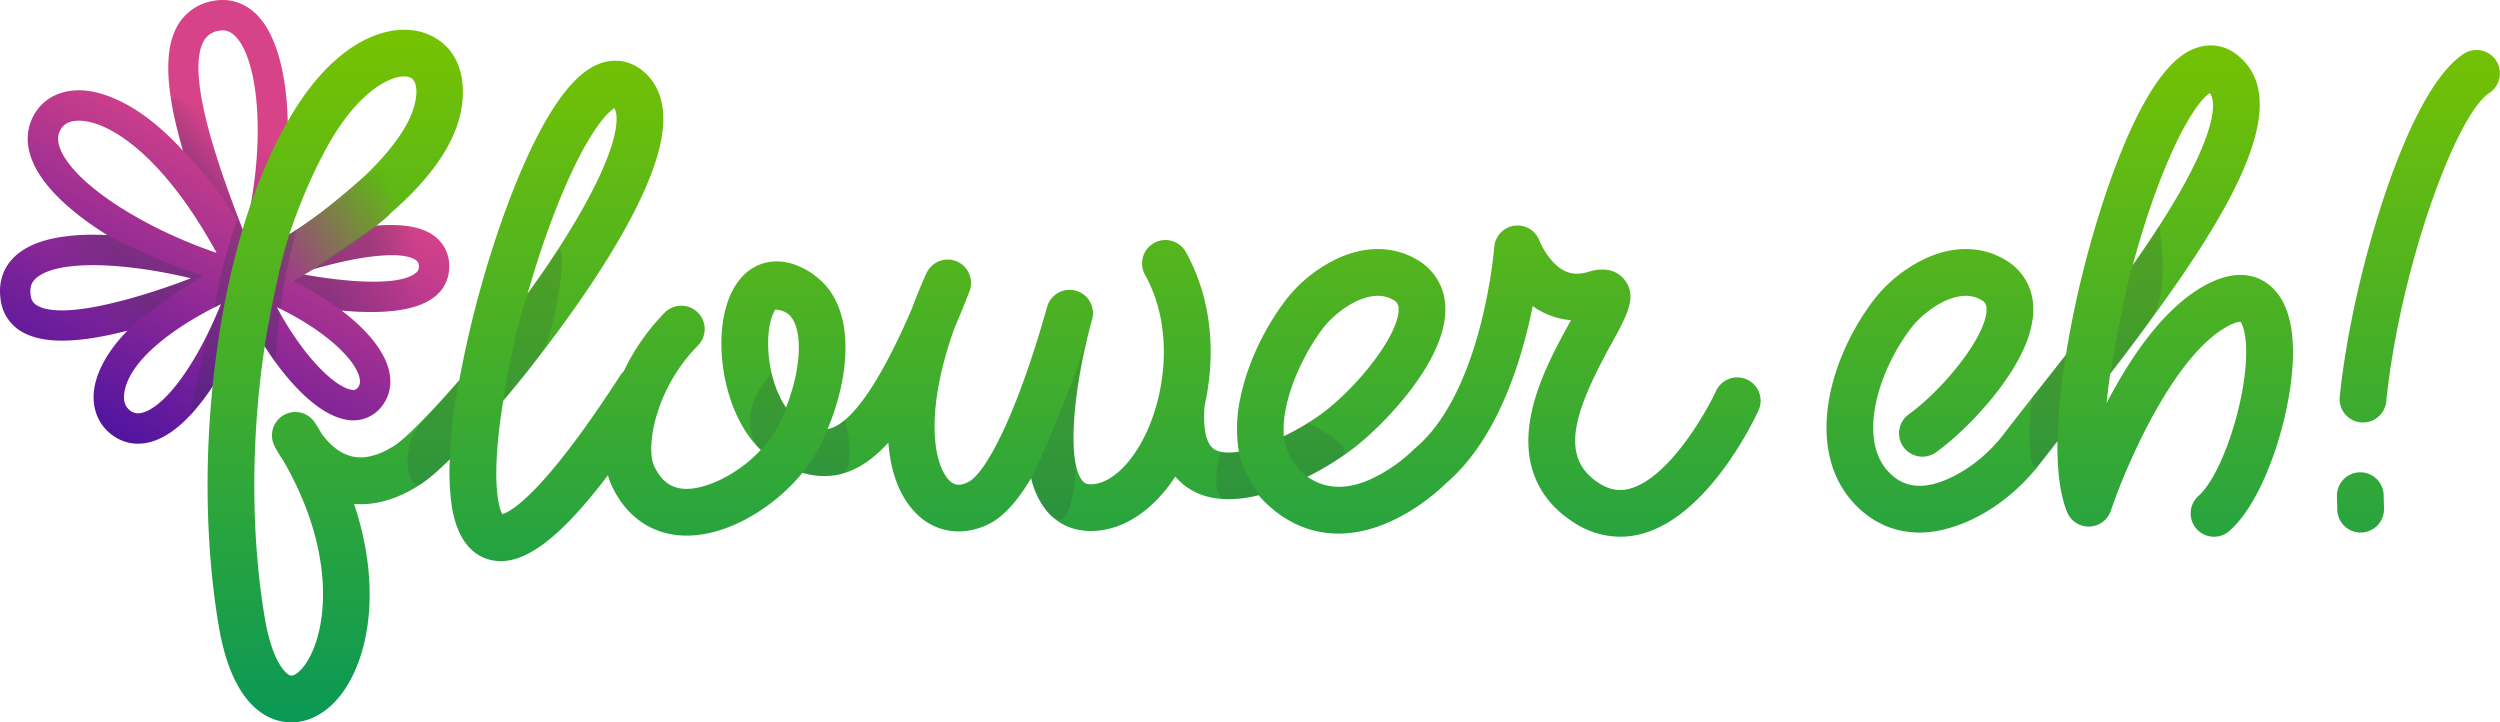 <svg xmlns="http://www.w3.org/2000/svg" xmlns:xlink="http://www.w3.org/1999/xlink" width="1202.69" height="347.532" viewBox="0 0 1202.69 347.532">
  <defs>
    <linearGradient id="linear-gradient" x1="0.139" y1="0.949" x2="0.5" y2="0.267" gradientUnits="objectBoundingBox">
      <stop offset="0" stop-color="#4c12a1"/>
      <stop offset="1" stop-color="#d74388"/>
    </linearGradient>
    <linearGradient id="linear-gradient-2" x1="0.5" x2="0.5" y2="1" gradientUnits="objectBoundingBox">
      <stop offset="0" stop-color="#79c300"/>
      <stop offset="1" stop-color="#0a9856"/>
    </linearGradient>
    <linearGradient id="linear-gradient-3" x1="1.097" y1="0.46" x2="0.209" y2="1.154" gradientUnits="objectBoundingBox">
      <stop offset="0" stop-color="#5fb814"/>
      <stop offset="1" stop-color="#a63291"/>
    </linearGradient>
    <linearGradient id="linear-gradient-4" x1="0.424" y1="0.19" x2="0.167" y2="0.5" gradientUnits="objectBoundingBox">
      <stop offset="0" stop-color="#2e334e" stop-opacity="0"/>
      <stop offset="1" stop-color="#2e334e" stop-opacity="0.255"/>
    </linearGradient>
    <linearGradient id="linear-gradient-5" x1="0.759" y1="0.615" x2="0.361" y2="0.499" xlink:href="#linear-gradient-4"/>
    <linearGradient id="linear-gradient-6" x1="0.5" x2="0.932" gradientUnits="objectBoundingBox">
      <stop offset="0" stop-color="#2e334e" stop-opacity="0.255"/>
      <stop offset="1" stop-color="#2e334e" stop-opacity="0"/>
    </linearGradient>
    <linearGradient id="linear-gradient-7" x1="1" y1="0" x2="0.266" y2="0" xlink:href="#linear-gradient-4"/>
  </defs>
  <g id="Group_1016" data-name="Group 1016" transform="translate(-358.68 -428.161)">
    <path id="Path_222" data-name="Path 222" d="M221.79,462.581A20.529,20.529,0,0,1,210.2,459c-7.155-4.8-10.647-12.83-9.584-22.027.542-4.692,3.253-15.718,16.111-28.767-23.567,6.082-40.016,6.374-50.087.929A20.544,20.544,0,0,1,155.78,393.82c-1.441-8.969,1.218-16.63,7.688-22.152,8.437-7.2,23.077-10.369,43.537-9.442-13.808-8.6-30.863-21.733-36.433-36.7-3.086-8.287-2.273-16.24,2.348-23,4.768-6.972,13.1-10.563,22.84-9.876,6.833.488,25.278,4.295,47.68,29.007-7.306-24.979-10.082-46.5-2.946-59.627a24.337,24.337,0,0,1,17.4-12.46c8.449-1.624,16.378,1.228,22.334,8.031,15.952,18.225,18.03,66.648,5.715,112.158,25.854-8.923,62.173-18.325,77.737-7.569a17.746,17.746,0,0,1,7.817,15.231,18.013,18.013,0,0,1-7.324,14.715c-9.307,7.172-26.631,8.047-44.486,6.388,11.587,8.734,19.68,18.283,22.419,27.272,2.135,7,1.1,13.477-2.988,18.726a17.171,17.171,0,0,1-16.541,6.6c-14.807-2.068-33.142-21.313-47.814-49.025-13.394,32.25-29.744,53.849-45.286,59.144A23.816,23.816,0,0,1,221.79,462.581Zm39.93-67.183c-24.012,11.8-44.808,27.877-46.586,43.253-.432,3.731.648,6.493,3.209,8.211,1.26.847,3.13,1.671,6.424.551C234.418,444.125,248.8,426.9,261.719,395.4Zm26.805,1.486c13.8,25.52,28.744,38.746,36.078,39.77a2.684,2.684,0,0,0,2.991-1.109c.739-.949,1.467-2.429.536-5.481C325.3,420.778,310.442,407.319,288.524,396.884ZM200.253,376.69c-12.715,0-22.481,1.987-27.3,6.1-1.8,1.539-3.539,3.778-2.747,8.716a5.955,5.955,0,0,0,3.377,4.774c12.259,6.634,46.977-3.037,73.647-13.286C229.9,378.842,213.481,376.69,200.253,376.69Zm98.913,4.085c24.6,4.536,48.175,5.888,56.09-.209a3.509,3.509,0,0,0,1.629-3.131,3.31,3.31,0,0,0-1.511-3.214C349.415,370.1,330.12,370.968,299.166,380.774Zm-105.829-73.59c-2.947,0-6.384.721-8.353,3.6-1.2,1.751-2.574,4.656-.714,9.648,6.141,16.494,38.988,38,75.334,50.355-24.549-44.989-49.881-62.479-64.884-63.551C194.277,307.2,193.813,307.185,193.337,307.185Zm69.207-43.451a9.86,9.86,0,0,0-1.883.2,9.671,9.671,0,0,0-7.327,5.09c-8.719,16.034,7.481,61.666,19.652,92.582,10.515-42.006,7.191-81.863-3.753-94.368C266.788,264.441,264.492,263.734,262.544,263.734Z" transform="translate(203.281 179.029)" fill="url(#linear-gradient)"/>
    <path id="Path_249" data-name="Path 249" d="M370.738,458.171a285.968,285.968,0,0,0-10.685,42.363,25.718,25.718,0,0,0,3.042-1.955s-5.286,12.737-6.228,14.661-8.634,39.069-8.634,39.069,9.808-12.322,10.92-14.363,8.028-41.766,8.028-41.766l6.837-32.91Z" transform="translate(101.798 75.897)" fill="rgba(46,51,78,0.25)"/>
    <path id="Path_248" data-name="Path 248" d="M34.971,332.605c-10.4-2.378-23.988-12.3-29.659-46.078-6.793-40.454-7.08-87.507-.813-132.5,8.557-61.41,26.05-98.262,39.217-118.365C65.412,2.547,91.184-4.78,107.107,2.651c16.882,7.881,17.858,27.255,13.567,41.45-5.735,18.965-23.245,38.924-52.046,59.323a348.34,348.34,0,0,1-36.214,22.335c-2.239,10.043-4.131,20.533-5.641,31.376-5.962,42.783-5.707,87.413.715,125.668,3.584,21.349,10.235,27.365,12.5,27.881,1.359.316,4.177-1.4,6.919-5.272,10.543-14.9,15.83-52.9-10.732-98.554a50.842,50.842,0,0,1-4.109-6.877,11.243,11.243,0,0,1,19.648-10.854q1.668,2.636,3.217,5.265c2.695,3.727,7.436,8.908,13.9,10.692,6.164,1.7,13.333-.048,21.3-5.194,4.794-3.1,16.5-14.6,30.979-31.366a512.359,512.359,0,0,1,13.534-55.614c7.263-24.006,26.672-81.29,49.924-94.7,8.5-4.9,17.519-4.355,24.742,1.508,4.922,3.994,10.63,11.687,9.873,25.652-1.513,27.89-28.584,69.91-51.027,100.25-8.48,11.464-17.376,22.691-25.921,32.831-1.33,8.131-2.284,15.771-2.823,22.7-1.59,20.389.873,29.3,2.388,31.856,3.422-.917,18.923-8.244,56.606-66.522a11.263,11.263,0,0,1,1.758-2.106A103.982,103.982,0,0,1,219.895,136.1a11.243,11.243,0,1,1,16.013,15.787C214.8,173.3,210.88,201.358,214.781,209.773c4.4,9.484,10.493,10.859,14.7,11.068,10.089.5,25.949-7.073,36.637-18.735-12.6-12.037-18.089-31.683-18.836-47.221-.937-19.445,4.908-34.641,15.634-40.649,4.811-2.7,14.876-5.861,28.235,3.231a11.322,11.322,0,0,1,1.384,1.109,31.857,31.857,0,0,1,8.645,9.834c6.988,12.2,6.287,27.714,4.466,38.578a114.987,114.987,0,0,1-7.375,25.1,11.3,11.3,0,0,0,2.6-.746c7.673-3.167,20.209-15.931,37.928-57.123q3.089-8.389,7-17.047a11.243,11.243,0,0,1,20.713,8.734q-3.555,9.071-7.008,17.123c-7.483,20.541-9.5,35.826-9.733,45.717-.452,19.35,5.389,26.463,7.191,28.183,1.763,1.682,4.213,3.068,9.035.613,8.233-4.191,23.077-31.7,37.732-83.707.084-.3.138-.486.155-.547a11.243,11.243,0,0,1,21.633,6.136c-.124.44-.249.886-.374,1.326-6.912,24.848-12.926,65.323-4.336,76.121.807,1.013,1.772,1.907,4.741,1.76,8.079-.416,16.945-7.958,23.716-20.175,11.181-20.172,16.494-53.985,1.734-80.55a11.243,11.243,0,1,1,19.656-10.92c13.056,23.5,14.241,50.578,8.993,73.751-.9,10.964.718,18.589,4.654,21.063,2.672,1.68,6.835,1.948,11.814,1.161a68.872,68.872,0,0,1,.788-26.108c3.286-15.972,11.324-33.173,22.056-47.194a68.536,68.536,0,0,1,24.941-19.772c13.535-6.149,27.111-5.832,38.226.895a26.785,26.785,0,0,1,13.311,22.389c.474,11.4-5.123,24.869-16.634,40.045-8.527,11.241-20.019,22.716-29.99,29.947a147.483,147.483,0,0,1-19.739,11.873c8.682,5.991,18.646,6.4,30.3,1.266a75.325,75.325,0,0,0,20.651-14.157,11.38,11.38,0,0,1,.876-.817c32.537-27.32,38.028-96.073,38.08-96.764a11.244,11.244,0,0,1,21.767-3.04,35.176,35.176,0,0,0,6.829,10.527c4.976,5.095,10.166,6.441,16.831,4.365,4.2-1.3,12-2.565,17.1,3.686,6.51,7.983,1.482,17.094-6.128,30.886-18.459,33.454-25.283,55.208-5.545,67.4,4.972,3.068,9.709,3.776,14.907,2.213,18.312-5.5,35.759-35.674,40.937-46.84a11.243,11.243,0,0,1,20.412,9.433c-2.326,5.041-23.638,49.533-54.844,58.933a40.324,40.324,0,0,1-11.662,1.752A40.745,40.745,0,0,1,658,237.515c-12.758-7.881-26.83-23.247-21.421-51.7,3.218-16.921,12.395-33.551,19.1-45.694q.111-.2.226-.411a36.434,36.434,0,0,1-18.415-6.788c-5.164,25.809-16.725,63.983-41.747,85.289-3.471,3.44-25.041,23.743-50.833,24.153q-.411.006-.822.006c-13.139,0-24.975-5.022-35.2-14.937a44.01,44.01,0,0,1-3.243-3.5c-13.579,3.318-24.756,2.286-33.322-3.1a27.552,27.552,0,0,1-6.749-5.92c-10.451,15.979-24.372,25.424-38.88,26.171-9.663.495-17.787-3.037-23.5-10.224a39.012,39.012,0,0,1-7.012-15.134q-9.91,16.7-19.992,21.854a32.854,32.854,0,0,1-14.9,3.761,28.4,28.4,0,0,1-19.861-8.151c-8.167-7.8-12.789-19.771-13.919-34.6-5.951,6.564-11.924,11-18.06,13.537a33.941,33.941,0,0,1-23.259.977c-12.868,15.9-35.107,30.248-55.678,30.25q-1.079,0-2.151-.055c-15.064-.75-27.131-9.3-33.98-24.068a31.774,31.774,0,0,1-1.783-4.921c-23.89,31.473-41.318,43.94-55.93,40.853-7.107-1.5-16.2-7.216-19.171-25.916a116.539,116.539,0,0,1-.962-22.628c-5.7,5.6-10.577,9.817-14.207,12.16-10.881,7.028-21.556,10.152-31.862,9.329,12.872,38.4,7.856,71.836-5.207,90.294-6.748,9.534-15.785,14.808-24.947,14.808A23.837,23.837,0,0,1,34.971,332.605ZM536.807,143.322c-10.33,13.5-20.413,35.476-19.039,52.231a119.688,119.688,0,0,0,17.837-10.6c17.249-12.508,37.874-38.43,37.356-50.851a4.288,4.288,0,0,0-2.483-4.086,14.271,14.271,0,0,0-7.514-2.024C552.879,127.992,541.684,136.954,536.807,143.322ZM269.759,154.157c.581,10.774,3.828,20.827,8.5,27.564,6.513-16.252,8.236-33.71,3.41-42.138-1.287-2.248-3.317-4.512-8.488-4.989C271.621,136.722,269.161,143.052,269.759,154.157ZM176.1,66.533c-7.873,16.4-15.643,37.626-22.151,60.413,26.006-35.979,41.9-66.671,42.777-82.8.118-2.174.006-4.916-1.07-6.414C192.8,39.41,185.691,46.551,176.1,66.533ZM62.527,47.988C54.188,60.72,45.321,80.234,39.3,98.515c23.036-14.432,53.583-40.189,59.853-60.92,2.193-7.254,1.568-13.109-1.554-14.566a7.3,7.3,0,0,0-3.092-.6C87.422,22.427,74.612,29.542,62.527,47.988Zm894.286,192.1a11.245,11.245,0,0,1,.99-15.871c11.355-10.02,23.34-46.825,22.9-70.324-.163-8.768-1.988-12.553-2.768-13.407-.612-.008-3.03.153-8.086,3.281-25.855,15.993-47.9,68.622-54.217,87.55a11.249,11.249,0,0,1-18.057,4.92l-.016-.014-.035-.031a11.194,11.194,0,0,1-3.007-4.278c-3.56-8.955-4.769-21-4.579-34.048-2.464,3.139-4.737,6.054-6.781,8.715q-1.095,1.488-2.214,2.9-.494.652-.964,1.28a11.343,11.343,0,0,1-1.173,1.333c-17.681,20.893-39.243,29.137-53.12,29.738q-1.025.044-2.035.046c-12.641,0-23.856-5.2-32.541-15.1-22.308-25.447-11.51-68.12,10.687-97.119a68.53,68.53,0,0,1,24.942-19.772c13.534-6.149,27.11-5.832,38.224.895a26.783,26.783,0,0,1,13.311,22.388c.476,11.4-5.121,24.87-16.633,40.046-8.527,11.241-20.018,22.716-29.99,29.947a11.244,11.244,0,1,1-13.2-18.205c17.248-12.508,37.874-38.431,37.356-50.851a4.293,4.293,0,0,0-2.483-4.086c-11.345-6.868-27.526,5.28-33.672,13.306-16.449,21.493-25.3,53.041-11.633,68.629,4.626,5.277,10.089,7.708,16.689,7.416,10.354-.448,26.606-8.775,38.632-23.889q.887-1.17,1.837-2.406.076-.1.154-.2c3.988-5.192,8.764-11.245,14.1-18.011,4.538-5.753,9.46-11.99,14.576-18.56,2.845-17.61,6.471-33.026,8.451-40.9C907.4,95.762,925.371,30.32,949.539,12.562c9.019-6.63,19.177-6.718,27.166-.235,30.162,24.481-8.839,84.932-61.408,153.147-.7,4.869-1.288,9.6-1.744,14.148,14.053-26.927,29-45.411,44.47-54.98,22.368-13.837,34.081-2.795,38.082,2.592,11.191,15.076,6.772,43.452,3.143,59.024-4.45,19.1-13.766,43.523-26.564,54.819a11.244,11.244,0,0,1-15.87-.991ZM947.182,54.134c-8.025,16.694-15.252,37.573-21.016,59.072,6.644-9.459,12.946-18.932,18.482-28.066,19.966-32.946,22.519-49.8,18.523-54.712C960.649,32.106,954.822,38.24,947.182,54.134Zm77.362,176.794-.169-6.507c0-.1,0-.2,0-.3a11.244,11.244,0,0,1,22.484-.284l.169,6.507c0,.1,0,.2,0,.3a11.244,11.244,0,0,1-10.951,11.232c-.1,0-.2,0-.3,0A11.245,11.245,0,0,1,1024.544,230.928Zm11.212-42.059a11.243,11.243,0,0,1-10.031-12.336c3.055-29.683,11.2-66.136,21.788-97.509,8.448-25.031,21.887-57.061,37.936-67.5a11.244,11.244,0,0,1,12.26,18.852c-16.068,10.449-43.015,84.317-49.617,148.46a11.243,11.243,0,0,1-11.169,10.092A11.38,11.38,0,0,1,1035.756,188.869Z" transform="translate(458.545 442.482)" fill="url(#linear-gradient-2)"/>
    <path id="Path_223" data-name="Path 223" d="M35.691,90.914c-2.378,7.773-3.514,11.335-6.859,27.378,2.652-1.4,5.447-2.957,8.573-4.774,19.46-11.31,42.632-27.868,46.369-32.142,4.28-4.9,2.078-30.444-14.02-16.521S46.186,84.2,35.691,90.914Z" transform="translate(462.13 450.036)" fill="url(#linear-gradient-3)"/>
    <path id="Path_250" data-name="Path 250" d="M364.214,465.893s-3.723,11.961-6.741,27.04-5.125,26.6-5.125,26.6l5.125,7.837s.648-10.954,2.237-23.858L358.3,500.9l1.622.932c.323-2.505.722-5.315,1.166-8.072a289.145,289.145,0,0,1,6.661-30.14Z" transform="translate(133.634 74.993)" fill="rgba(46,51,78,0.25)"/>
    <path id="Path_224" data-name="Path 224" d="M456.078,437.741c7.269,27.341,15.469,46.31,17.51,52.367-13.906-24.154-28.7-37.87-28.7-37.87s-4.674-16.928-5.644-24.358C439.92,423.278,456.078,437.741,456.078,437.741Z" transform="translate(1.785 48.379)" fill="url(#linear-gradient-4)"/>
    <path id="Path_225" data-name="Path 225" d="M16.3,47.2A332.143,332.143,0,0,0,0,0S32.949,9.477,43.631,9.226c9.758,6.756,16.456,24.363,6.514,22.718C23.864,11.635,3.94,2.849,4.708,3.424A226.022,226.022,0,0,0,27.524,38.038,73.7,73.7,0,0,0,39.848,50.928c-.13.877,3.338,8.625,1.338,11.365-1.929,2.65-9.33.031-11.485-.924C23.177,56.137,16.3,47.2,16.3,47.2Z" transform="translate(456.274 560.811) rotate(132)" fill="url(#linear-gradient-5)"/>
    <path id="Path_226" data-name="Path 226" d="M530.324,481.632l-30.465,20.959s21.581-6.822,38.462-6.831,14.807-12.86,7.4-13.923A71.565,71.565,0,0,0,530.324,481.632Z" transform="translate(9.322 55.134)" fill="url(#linear-gradient-6)"/>
    <path id="Path_227" data-name="Path 227" d="M514.716,519.794c-4.176-2.863-13.818-9.947-23.481-14.231,1.848-1.091,5.588-3.078,5.588-3.078s23.424,4.786,42.929,2.92,11.416,13.467,1.163,14.417S527.4,520.794,514.716,519.794Z" transform="translate(8.25 57.768)" fill="url(#linear-gradient-7)"/>
    <path id="Path_228" data-name="Path 228" d="M567.155,547.7a199.594,199.594,0,0,0-4.46,37.984c-7.576,7.544-6.9,7.065-13.688,11.639s-10.9-17.3,0-29.286S567.155,547.7,567.155,547.7Z" transform="translate(12.487 63.389)" fill="rgba(46,51,78,0.15)"/>
    <path id="Path_229" data-name="Path 229" d="M593.07,516.148s-6.611,18.593-11.772,51.784c14.1-16.42,11.249-13.345,18.391-23.1s13.729-58.394,7.226-48.267S593.07,516.148,593.07,516.148Z" transform="translate(19.448 53.131)" fill="rgba(46,51,78,0.15)"/>
    <path id="Path_230" data-name="Path 230" d="M694.956,583.817a59.238,59.238,0,0,0,12.282-20.329,51.859,51.859,0,0,1-7.1-16.619S690,557.383,689.753,568.6,694.956,583.817,694.956,583.817Z" transform="translate(29.732 60.873)" fill="rgba(46,51,78,0.15)"/>
    <path id="Path_231" data-name="Path 231" d="M13.437,0a78.647,78.647,0,0,0,7.477,23.2,18.987,18.987,0,0,0-2.365,9.35S-3.357,20.7.443,13.427,13.437,0,13.437,0Z" transform="translate(753.582 665.679) rotate(-132)" fill="rgba(46,51,78,0.15)"/>
    <path id="Path_232" data-name="Path 232" d="M24.489,5.039S41.83,46.582,60.218,75.756C35.28,36.4,14.6,24.992,14.6,24.992S-6.536,4.3,2.054.884,24.489,5.039,24.489,5.039Z" transform="translate(867.455 679.987) rotate(-132)" fill="rgba(46,51,78,0.15)"/>
    <path id="Path_235" data-name="Path 235" d="M26.021,20.892s1.635,10.637,4.51,26.468a263.425,263.425,0,0,0-28.4-30.813A69.616,69.616,0,0,1,.007,1.875C-.507-7.425,26.021,20.892,26.021,20.892Z" transform="translate(1337.807 653.145) rotate(-132)" fill="rgba(46,51,78,0.15)"/>
    <path id="Path_236" data-name="Path 236" d="M31.7,43.088s2.025,10.4,5.458,21.972c-1.121-.672-26.766-16.767-30.515-32.265S-.257,1.29.017,0C25.406,32,31.7,43.088,31.7,43.088Z" transform="translate(1373.904 607.939) rotate(-132)" fill="rgba(46,51,78,0.15)"/>
    <path id="Path_233" data-name="Path 233" d="M27.739,14.327a36.9,36.9,0,0,0-5.911,6.565C11.885,15.232,0,14.473,0,14.473A56.622,56.622,0,0,1,9.133,1.326C15.181-5.172,27.739,14.327,27.739,14.327Z" transform="translate(953.745 675.863) rotate(-132)" fill="rgba(46,51,78,0.15)"/>
    <path id="Path_234" data-name="Path 234" d="M26.016,5.264a88.664,88.664,0,0,0-2.909,12.657c-.439.1-23.988,10.339-23.081,1.525A109.6,109.6,0,0,1,3.89.618,27.922,27.922,0,0,1,26.016,5.264Z" transform="translate(989.85 660.796) rotate(-132)" fill="rgba(46,51,78,0.15)"/>
  </g>
</svg>
